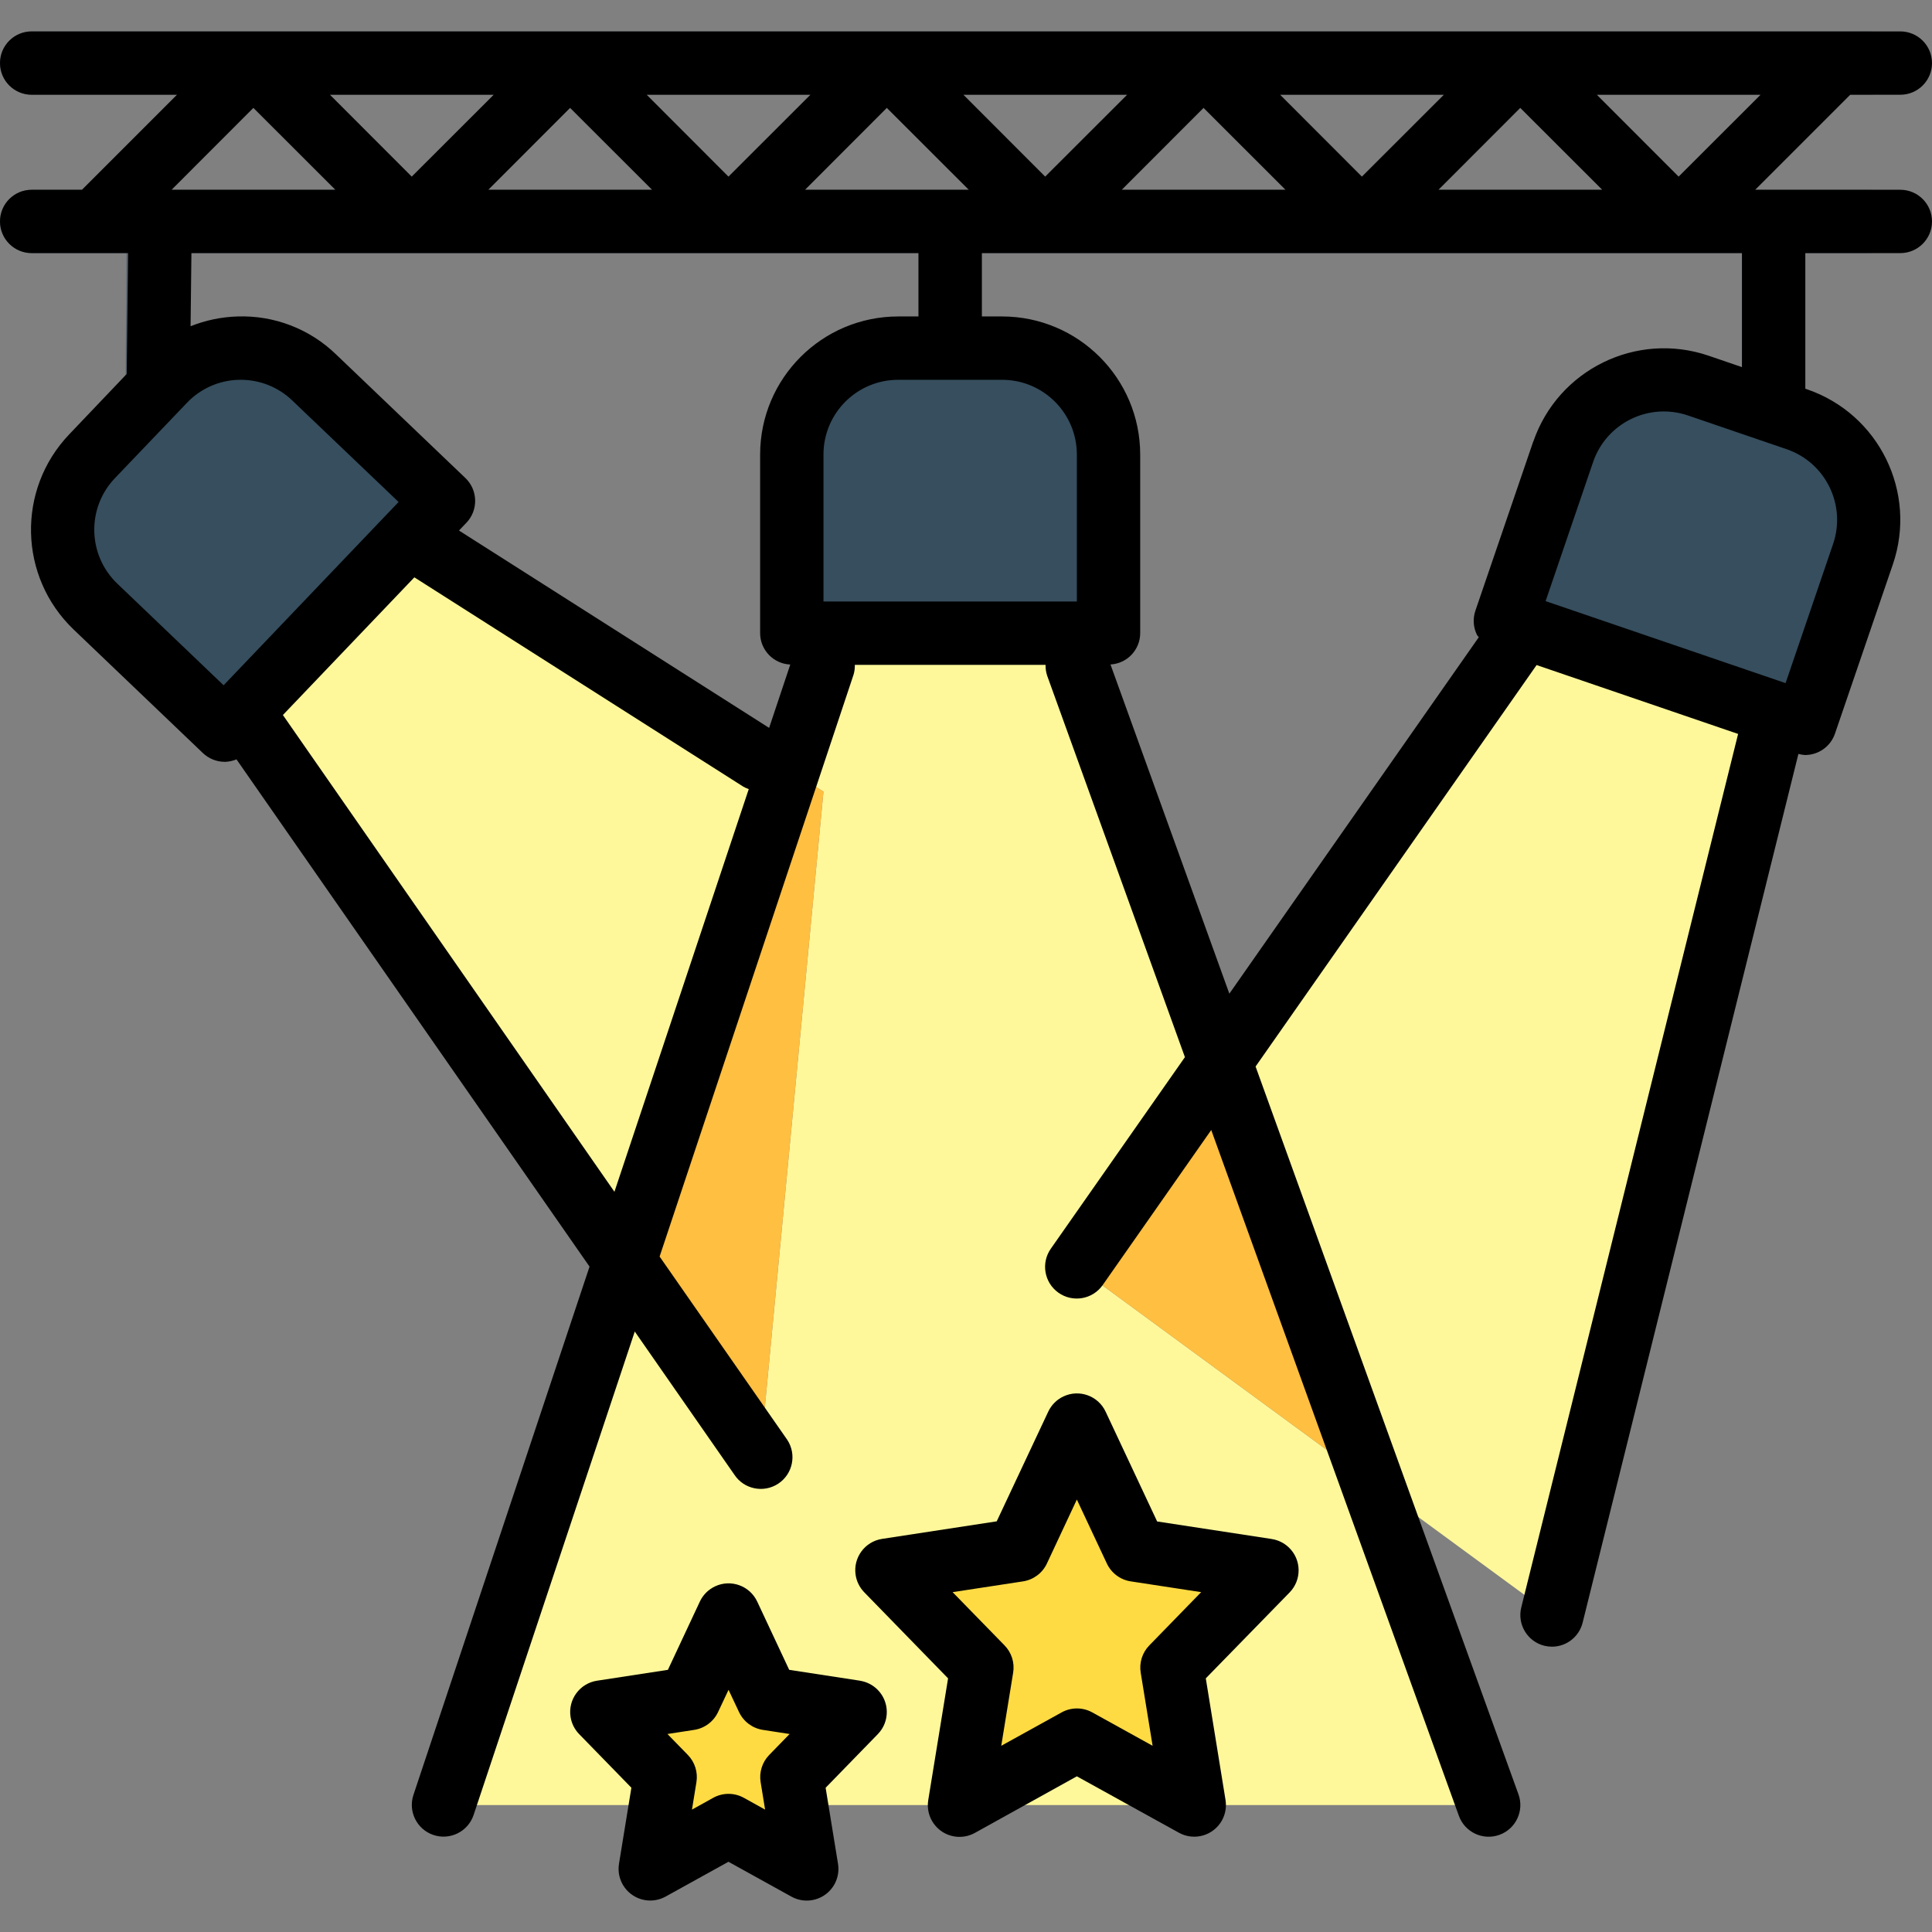 <?xml version="1.0" encoding="iso-8859-1"?>
<!-- Generator: Adobe Illustrator 19.0.0, SVG Export Plug-In . SVG Version: 6.00 Build 0)  -->
<svg version="1.1" id="Capa_1" xmlns="http://www.w3.org/2000/svg" xmlns:xlink="http://www.w3.org/1999/xlink" x="0px" y="0px"
	 viewBox="0 0 488 488" style="enable-background:new 0 0 488 488;" xml:space="preserve">
<rect x="0" y="0" width="488" height="488" fill="#808080" stroke="none"/>
<path style="fill:#FFF89B;" d="M306.104,271.213L264,159.933h-48l-12.976,36.936l4.976,3.064l-16,168l-32.608-46.88L112,455.933h264
	l-31.28-82.672L272,319.933L306.104,271.213z"/>
<path style="fill:#FFBF41;" d="M208,199.933l-4.976-3.064l-43.632,124.184L192,367.933L208,199.933z"/>
<g>
	<path style="fill:#FFDB43;" d="M184,407.933l9.888,21.112L216,432.429l-16,16.432l3.776,23.208L184,461.109l-19.776,10.96
		L168,448.861l-16-16.432l22.112-3.384L184,407.933z"/>
	<path style="fill:#FFDB43;" d="M272,359.933l14.832,31.6L320,396.605l-24,24.592l5.664,34.736L272,439.533l-29.664,16.4
		L248,421.197l-24-24.592l33.168-5.072L272,359.933z"/>
</g>
<g>
	<path style="fill:#FFF89B;" d="M306.104,271.213l38.616,102.048L392,407.933l56.904-227.632l-64.408-22.024L306.104,271.213z"/>
	<path style="fill:#FFF89B;" d="M203.024,196.869l-100.6-60.296l-40.936,42.864l97.904,141.616L203.024,196.869z"/>
</g>
<path style="fill:#FFBF41;" d="M272,319.933l72.72,53.328l-38.616-102.048L272,319.933z"/>
<path style="fill:#5A6570;" d="M472,47.933h-28.688l24-24H472c4.418,0,8-3.582,8-8s-3.582-8-8-8H8c-4.418,0-8,3.582-8,8s3.582,8,8,8
	h36.688l-24,24H8c-4.418,0-8,3.582-8,8s3.582,8,8,8h23.944l-0.36,47.936c-0.035,4.418,3.517,8.028,7.936,8.064
	c0.003,0,0.006,0,0.008,0h0.056c4.393,0,7.965-3.543,8-7.936l0.36-48.064H232v32c0,4.418,3.582,8,8,8s8-3.582,8-8v-32h192v56
	c0,4.418,3.582,8,8,8s8-3.582,8-8v-56h16c4.418,0,8-3.582,8-8S476.418,47.933,472,47.933z M203.312,47.933L224,27.245l20.688,20.688
	H203.312z M43.312,47.933L64,27.245l20.688,20.688H43.312z M164.688,47.933h-41.376L144,27.245L164.688,47.933z M163.312,23.933
	h41.376L184,44.621L163.312,23.933z M243.312,23.933h41.376L264,44.621L243.312,23.933z M304,27.245l20.688,20.688h-41.376
	L304,27.245z M323.312,23.933h41.376L344,44.621L323.312,23.933z M384,27.245l20.688,20.688h-41.376L384,27.245z M424,44.621
	l-20.688-20.688h41.376L424,44.621z M124.688,23.933L104,44.621L83.312,23.933H124.688z"/>
<g>
	<path style="fill:#364E5E;" d="M280,159.933v-45.144c0-14.832-12.024-26.856-26.856-26.856h-26.288
		c-14.832,0-26.856,12.024-26.856,26.856l0,0v45.144H280z"/>
	<path style="fill:#364E5E;" d="M453.824,105.893l-24.872-8.504c-14.029-4.8-29.293,2.682-34.093,16.712
		c-0.001,0.003-0.002,0.005-0.003,0.008l-14.616,42.712l4.256,1.456l64.408,22.024l7.032,2.4l14.608-42.712
		c4.8-14.029-2.682-29.293-16.712-34.093C453.829,105.894,453.827,105.894,453.824,105.893L453.824,105.893z"/>
	<path style="fill:#364E5E;" d="M79.352,95.365c-10.728-10.241-27.726-9.847-37.968,0.88L23.2,115.253
		c-10.241,10.728-9.847,27.726,0.88,37.968l32.64,31.2l4.744-4.96l40.936-42.888l9.6-10.024L79.352,95.365z"/>
</g>
<path d="M217.232,424.525l-17.888-2.744l-8.08-17.24c-1.875-4.001-6.638-5.724-10.639-3.849c-1.694,0.794-3.056,2.156-3.849,3.849
	l-8.072,17.24l-17.896,2.744c-4.367,0.67-7.365,4.753-6.695,9.12c0.253,1.647,1.013,3.174,2.175,4.368l13.192,13.544l-3.128,19.2
	c-0.716,4.36,2.238,8.475,6.598,9.191c1.775,0.291,3.596-0.024,5.17-0.895l15.88-8.792l15.896,8.8
	c3.863,2.144,8.733,0.751,10.877-3.112c0.875-1.577,1.192-3.404,0.899-5.184l-3.128-19.2l13.184-13.544
	c3.082-3.166,3.014-8.231-0.152-11.313c-1.194-1.162-2.721-1.923-4.368-2.175L217.232,424.525z M194.288,443.285
	c-1.766,1.817-2.568,4.363-2.16,6.864l1.128,6.936l-5.36-2.976c-2.411-1.336-5.341-1.336-7.752,0l-5.36,2.976l1.128-6.936
	c0.408-2.501-0.394-5.047-2.16-6.864l-5.16-5.296l6.752-1.04c2.642-0.403,4.908-2.099,6.04-4.52l2.64-5.6l2.64,5.6
	c1.13,2.419,3.393,4.114,6.032,4.52l6.752,1.04L194.288,443.285z"/>
<path d="M321.232,388.733l-28.952-4.432l-13.016-27.736c-1.875-4.001-6.638-5.724-10.639-3.849
	c-1.694,0.794-3.056,2.156-3.849,3.849l-13.016,27.704l-28.944,4.432c-4.367,0.67-7.365,4.753-6.695,9.12
	c0.253,1.647,1.013,3.174,2.175,4.368l21.176,21.744l-5.008,30.752c-0.711,4.361,2.247,8.472,6.608,9.183
	c1.772,0.289,3.589-0.026,5.16-0.895L272,448.677l25.792,14.256c3.869,2.134,8.735,0.727,10.869-3.142
	c0.864-1.567,1.178-3.379,0.891-5.146l-4.984-30.712l21.176-21.704c3.083-3.165,3.016-8.23-0.15-11.313
	c-1.192-1.161-2.717-1.922-4.362-2.175V388.733z M290.296,415.613c-1.772,1.817-2.576,4.367-2.168,6.872l3.008,18.48l-15.24-8.432
	c-2.409-1.333-5.335-1.333-7.744,0l-15.248,8.432l3.008-18.48c0.408-2.505-0.396-5.055-2.168-6.872l-13.128-13.456l17.784-2.72
	c2.636-0.402,4.897-2.091,6.032-4.504L272,378.765l7.584,16.168c1.136,2.415,3.401,4.104,6.04,4.504l17.776,2.72L290.296,415.613z"
	/>
<path d="M480,23.933c4.418,0,8-3.582,8-8s-3.582-8-8-8H8c-4.418,0-8,3.582-8,8s3.582,8,8,8h36.712l-24,24H8c-4.418,0-8,3.582-8,8
	s3.582,8,8,8h24.352L32,94.469l-14.536,15.264c-13.273,13.926-12.769,35.968,1.128,49.272l32.648,31.2
	c1.488,1.426,3.468,2.222,5.528,2.224h0.184c0.957-0.046,1.899-0.257,2.784-0.624l89.176,128.128l-44.48,133.44
	c-1.396,4.197,0.875,8.732,5.072,10.128s8.732-0.875,10.128-5.072l40.704-122.104l25.144,36.144
	c2.424,3.694,7.384,4.723,11.078,2.299c3.694-2.424,4.723-7.384,2.299-11.078c-0.08-0.121-0.162-0.24-0.248-0.357l-32-45.944
	l48.984-146.96c0.243-0.809,0.354-1.652,0.328-2.496h48.176c-0.025,0.923,0.111,1.843,0.4,2.72l34.8,96.368l-33.832,48.328
	c-2.566,3.597-1.731,8.593,1.866,11.159c3.597,2.566,8.593,1.731,11.159-1.866c0.03-0.041,0.059-0.083,0.087-0.125l27.368-39.096
	l62.552,173.232c1.502,4.155,6.089,6.306,10.244,4.804c4.155-1.502,6.306-6.089,4.804-10.244l-66.4-183.824l70.984-101.408
	l50.896,17.4l-54.768,220.624c-1.067,4.287,1.543,8.628,5.83,9.696c0.001,0,0.001,0,0.002,0c0.627,0.149,1.268,0.227,1.912,0.232
	c3.671-0.006,6.867-2.509,7.752-6.072l54.504-219.432c0.546,0.151,1.106,0.245,1.672,0.28c3.421-0.001,6.463-2.178,7.568-5.416
	l14.608-42.712c6.23-18.201-3.467-38.007-21.664-44.248L456,98.181V63.933h24c4.418,0,8-3.582,8-8s-3.582-8-8-8h-36.664l24-24
	L480,23.933z M364.712,23.933L344,44.621l-20.664-20.688H364.712z M384,27.245l20.712,20.688h-41.376L384,27.245z M324.712,47.933
	h-41.376L304,27.245L324.712,47.933z M284.712,23.933L264,44.621l-20.664-20.688H284.712z M244.712,47.933h-41.376L224,27.245
	L244.712,47.933z M204.712,23.933L184,44.621l-20.664-20.688H204.712z M164.712,47.933h-41.376L144,27.245L164.712,47.933z
	 M124.712,23.933L104,44.621L83.336,23.933H124.712z M64,27.245l20.712,20.688H43.336L64,27.245z M56.48,173.093l-26.832-25.656
	c-7.533-7.19-7.811-19.126-0.621-26.659c0.002-0.002,0.003-0.003,0.005-0.005L47.2,101.765c3.443-3.627,8.193-5.726,13.192-5.832
	H60.8c4.854-0.012,9.523,1.861,13.024,5.224l26.856,25.64L56.48,173.093z M155.2,301.029L71.456,180.605l33.208-34.776
	l83.064,52.856c0.446,0.253,0.915,0.464,1.4,0.632L155.2,301.029z M199.616,167.853l-5.344,16l-78.336-49.848l1.872-1.96
	c3.051-3.196,2.933-8.26-0.263-11.311c0,0-0.001-0.001-0.001-0.001l-32.64-31.2c-6.652-6.451-15.643-9.917-24.904-9.6
	c-4.069,0.123-8.085,0.96-11.864,2.472l0.216-18.472H232v16h-5.12c-19.251,0.009-34.858,15.605-34.88,34.856v45.144
	C192.013,164.184,195.368,167.673,199.616,167.853L199.616,167.853z M272,151.933h-64v-37.144
	c0.013-10.418,8.462-18.856,18.88-18.856h26.28c10.4,0.026,18.822,8.456,18.84,18.856V151.933z M387.28,111.517l-14.608,42.72
	c-0.688,2.008-0.55,4.206,0.384,6.112c0.112,0.232,0.328,0.384,0.464,0.608l-63,90.032l-30.024-83.152
	c4.199-0.233,7.489-3.698,7.504-7.904v-45.144c-0.026-19.233-15.607-34.821-34.84-34.856H248v-16h192v28.8l-8.456-2.896
	c-18.2-6.185-37.977,3.506-44.24,21.68L387.28,111.517z M451.28,113.461c9.85,3.379,15.102,14.097,11.736,23.952l-12,35.136
	L390.4,151.837l12-35.144c3.379-9.864,14.115-15.122,23.979-11.743c0.007,0.002,0.014,0.005,0.021,0.007L451.28,113.461z
	 M424,44.621l-20.664-20.688h41.376L424,44.621z"/>
<g>
</g>
<g>
</g>
<g>
</g>
<g>
</g>
<g>
</g>
<g>
</g>
<g>
</g>
<g>
</g>
<g>
</g>
<g>
</g>
<g>
</g>
<g>
</g>
<g>
</g>
<g>
</g>
<g>
</g>
</svg>
